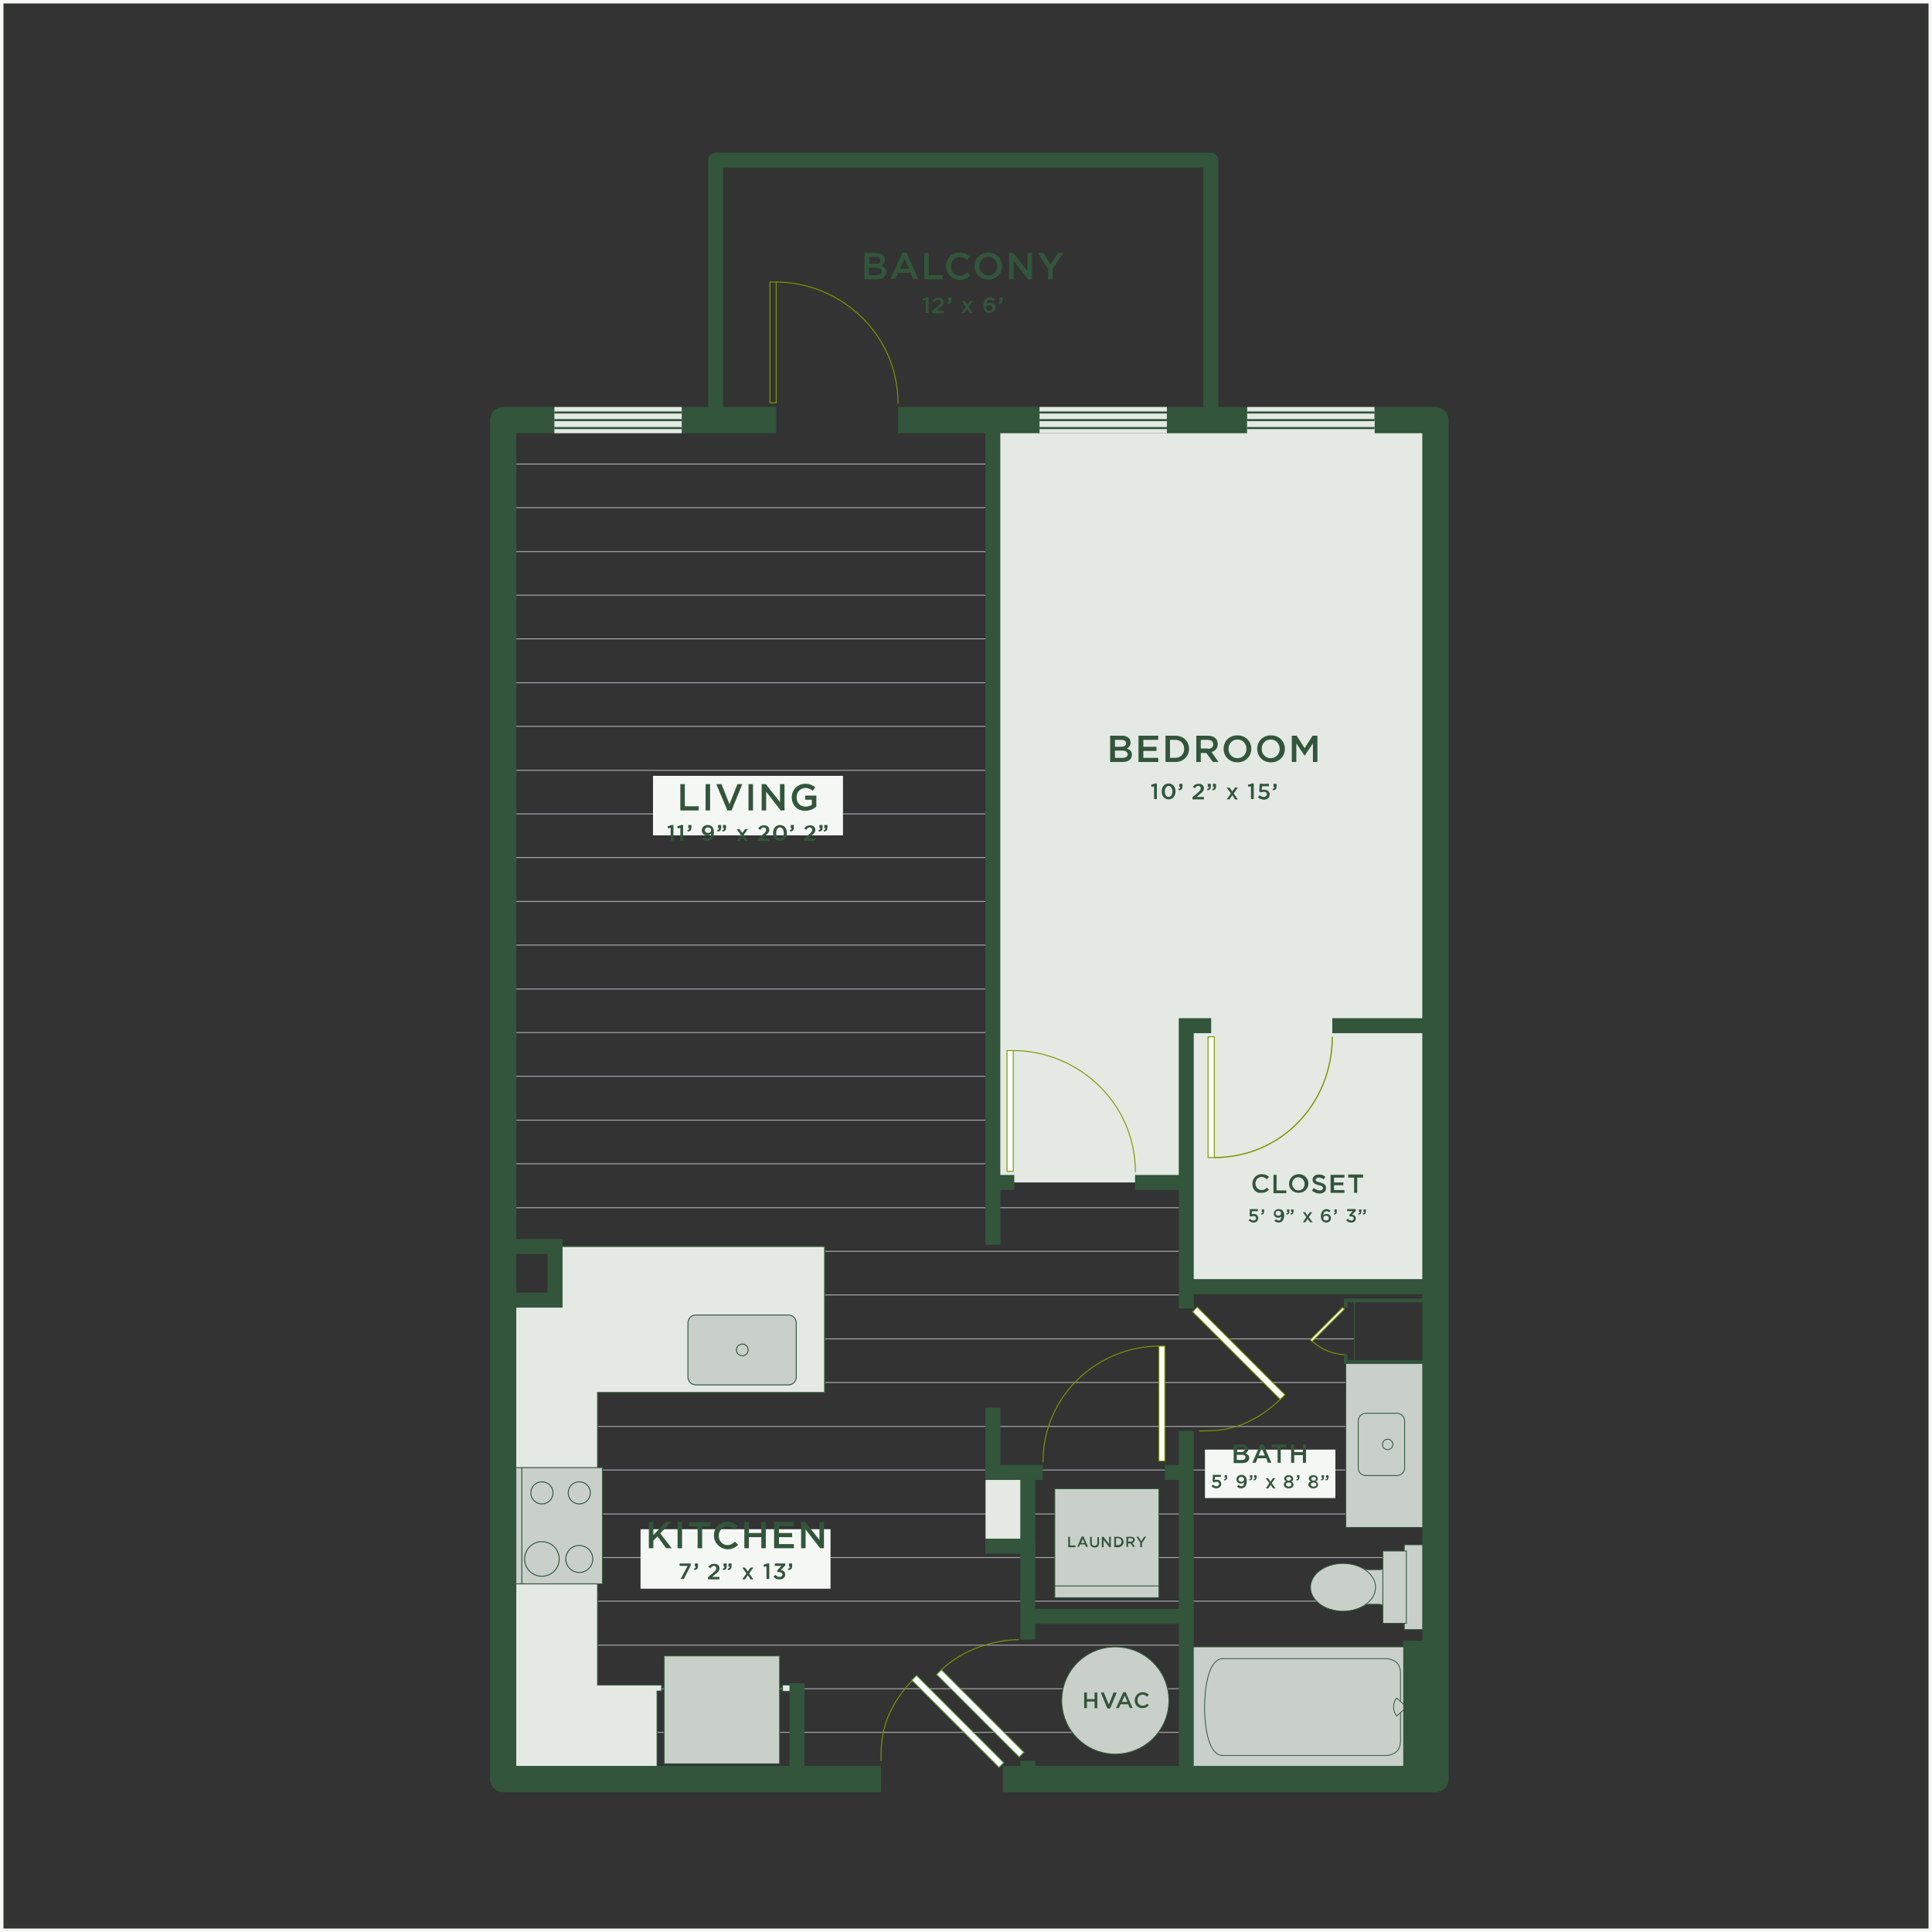 <?xml version="1.0" encoding="utf-8"?>
<!-- Generator: Adobe Illustrator 21.1.0, SVG Export Plug-In . SVG Version: 6.00 Build 0)  -->
<svg version="1.1" id="Layer_1" xmlns="http://www.w3.org/2000/svg" xmlns:xlink="http://www.w3.org/1999/xlink" x="0px" y="0px"
	 viewBox="0 0 558.3 558.3" style="enable-background:new 0 0 558.3 558.3;" xml:space="preserve">
<rect x="0" y="0" width="558.3" height="558.3" fill="#333333" stroke="none"/>
<style type="text/css">
	.fp-eastatoe-st0{fill:none;stroke:#A6A8AB;stroke-width:0.27;stroke-miterlimit:10;}
	.fp-eastatoe-st1{fill:#E4E9E4;}
	.fp-eastatoe-st2{fill:#C8D0C9;stroke:#32553B;stroke-width:0.24;stroke-miterlimit:10;}
	.fp-eastatoe-st3{fill:#C8D0C9;stroke:#32553B;stroke-width:0.23;stroke-miterlimit:10;}
	.fp-eastatoe-st4{fill:none;stroke:#32553B;stroke-width:0.23;stroke-miterlimit:10;}
	.fp-eastatoe-st5{fill:#E4E9E4;stroke:#32553B;stroke-width:0.31;stroke-miterlimit:10;}
	.fp-eastatoe-st6{fill:none;stroke:#32553B;stroke-width:4.33;stroke-miterlimit:10;}
	.fp-eastatoe-st7{fill:none;stroke:#32553B;stroke-width:4.33;stroke-linecap:square;stroke-miterlimit:10;}
	.fp-eastatoe-st8{fill:#32553B;}
	.fp-eastatoe-st9{fill:#C8D0C9;stroke:#32553B;stroke-width:0.27;stroke-miterlimit:10;}
	.fp-eastatoe-st10{fill:none;stroke:#32553B;stroke-width:0.27;stroke-miterlimit:10;}
	.fp-eastatoe-st11{fill:none;stroke:#32553B;stroke-width:7.59;stroke-linejoin:round;}
	.fp-eastatoe-st12{fill:none;stroke:#E4E9E4;stroke-width:7.59;stroke-linejoin:round;}
	.fp-eastatoe-st13{fill:none;stroke:#32553B;stroke-width:4.33;stroke-linejoin:round;}
	.fp-eastatoe-st14{fill:#FFFFFF;stroke:#799900;stroke-width:0.25;stroke-miterlimit:10;}
	.fp-eastatoe-st15{fill:none;stroke:#799900;stroke-width:0.27;stroke-miterlimit:10;}
	.fp-eastatoe-st16{fill:#FFFFFF;stroke:#799900;stroke-width:0.27;stroke-miterlimit:10;}
	.fp-eastatoe-st17{fill:none;stroke:#799900;stroke-width:0.35;stroke-miterlimit:10;}
	.fp-eastatoe-st18{fill:#FFFFFF;stroke:#62A044;stroke-width:0.27;stroke-miterlimit:10;}
	.fp-eastatoe-st19{fill:none;stroke:#32553B;stroke-width:1.08;stroke-miterlimit:10;}
	.fp-eastatoe-st20{fill:#F5F7F5;}
	.fp-eastatoe-st21{fill:#C8D0C9;stroke:#32553B;stroke-width:0.25;stroke-miterlimit:10;}
	.fp-eastatoe-st22{fill:none;stroke:#32553B;stroke-width:0.25;stroke-miterlimit:10;}
	.fp-eastatoe-st23{enable-background:new    ;}
	.fp-eastatoe-st24{fill:none;stroke:#F5F7F5;stroke-miterlimit:10;}
</style>
<title>fp_eastatoe</title>
<g id="Layer_2">
	<g id="DESIGN">
		<line class="fp-eastatoe-st0" x1="145.4" y1="134.1" x2="286.9" y2="134.1"/>
		<line class="fp-eastatoe-st0" x1="145.4" y1="146.7" x2="286.9" y2="146.7"/>
		<line class="fp-eastatoe-st0" x1="145.4" y1="159.4" x2="286.9" y2="159.4"/>
		<line class="fp-eastatoe-st0" x1="145.4" y1="172" x2="286.9" y2="172"/>
		<line class="fp-eastatoe-st0" x1="145.4" y1="184.6" x2="286.9" y2="184.6"/>
		<line class="fp-eastatoe-st0" x1="145.4" y1="197.3" x2="286.9" y2="197.3"/>
		<line class="fp-eastatoe-st0" x1="145.4" y1="209.9" x2="286.9" y2="209.9"/>
		<line class="fp-eastatoe-st0" x1="145.4" y1="222.6" x2="286.9" y2="222.6"/>
		<line class="fp-eastatoe-st0" x1="145.4" y1="235.2" x2="286.9" y2="235.2"/>
		<line class="fp-eastatoe-st0" x1="145.4" y1="247.8" x2="286.9" y2="247.8"/>
		<line class="fp-eastatoe-st0" x1="145.4" y1="260.5" x2="286.9" y2="260.5"/>
		<line class="fp-eastatoe-st0" x1="145.4" y1="273.1" x2="286.9" y2="273.1"/>
		<line class="fp-eastatoe-st0" x1="145.4" y1="285.8" x2="286.9" y2="285.8"/>
		<line class="fp-eastatoe-st0" x1="145.4" y1="298.4" x2="286.9" y2="298.4"/>
		<line class="fp-eastatoe-st0" x1="145.4" y1="311" x2="286.9" y2="311"/>
		<line class="fp-eastatoe-st0" x1="145.4" y1="323.7" x2="286.9" y2="323.7"/>
		<line class="fp-eastatoe-st0" x1="145.4" y1="336.3" x2="286.9" y2="336.3"/>
		<line class="fp-eastatoe-st0" x1="145.4" y1="349" x2="342.8" y2="349"/>
		<line class="fp-eastatoe-st0" x1="238.2" y1="361.6" x2="342.8" y2="361.6"/>
		<line class="fp-eastatoe-st0" x1="238.2" y1="374.2" x2="342.8" y2="374.2"/>
		<line class="fp-eastatoe-st0" x1="238.2" y1="386.9" x2="391.4" y2="386.9"/>
		<line class="fp-eastatoe-st0" x1="238.2" y1="399.5" x2="388.9" y2="399.5"/>
		<line class="fp-eastatoe-st0" x1="145.4" y1="412.2" x2="388.9" y2="412.2"/>
		<line class="fp-eastatoe-st0" x1="145.4" y1="424.8" x2="388.9" y2="424.8"/>
		<line class="fp-eastatoe-st0" x1="145.4" y1="437.5" x2="388.9" y2="437.5"/>
		<line class="fp-eastatoe-st0" x1="145.4" y1="450.1" x2="399.6" y2="450.1"/>
		<line class="fp-eastatoe-st0" x1="145.4" y1="462.7" x2="385" y2="462.7"/>
		<line class="fp-eastatoe-st0" x1="145.4" y1="475.4" x2="342.8" y2="475.4"/>
		<line class="fp-eastatoe-st0" x1="145.4" y1="488" x2="342.8" y2="488"/>
		<line class="fp-eastatoe-st0" x1="145.4" y1="500.6" x2="342.8" y2="500.6"/>
		<polygon class="fp-eastatoe-st1" points="286.9,121.4 286.9,341.7 342.8,341.7 342.8,371.8 414.8,371.8 414.8,341.7 414.8,327.7 414.8,121.4 
					"/>
		<rect x="284.8" y="425.5" class="fp-eastatoe-st1" width="12.1" height="21.3"/>
		<rect x="388.9" y="393.6" class="fp-eastatoe-st2" width="23" height="47.8"/>
		<path class="fp-eastatoe-st2" d="M392.5,424.2v-13.6c0-1.2,1-2.2,2.2-2.2h9c1.2,0,2.2,1,2.2,2.2v13.6c0,1.2-1,2.2-2.2,2.2h-9
			C393.4,426.4,392.5,425.4,392.5,424.2z"/>
		<circle class="fp-eastatoe-st2" cx="401" cy="417.4" r="1.5"/>
		<rect x="343.7" y="475.9" class="fp-eastatoe-st3" width="63.6" height="35.8"/>
		<path class="fp-eastatoe-st4" d="M348.1,493.4c0,0-0.2,13.9,5.3,13.9h46.9c0,0,4.4,0.2,4.4-4.1v-9.9l0,0v-9.9c0-4.3-4.4-4.1-4.4-4.1h-46.9
			C347.9,479.4,348.1,493.4,348.1,493.4L348.1,493.4z"/>
		<path class="fp-eastatoe-st3" d="M402.7,493.3c0-0.9,0.3-1.9,0.9-2.6l2.8,2.5v0.2l-2.8,2.5C403,495.1,402.7,494.2,402.7,493.3"/>
		<rect x="226.1" y="486.9" class="fp-eastatoe-st5" width="3.6" height="1.9"/>
		<polygon class="fp-eastatoe-st5" points="238.3,402.4 238.3,360.2 160.4,360.2 160.4,375.7 145.4,375.7 145.4,514.1 165.9,514.1 165.9,514.1 
			189.9,514.1 189.9,488.7 191.2,488.7 191.2,486.9 189.9,486.9 187.7,486.9 172.7,486.9 172.7,402.4 		"/>
		<line class="fp-eastatoe-st6" x1="286.9" y1="121.4" x2="286.9" y2="359.7"/>
		<line class="fp-eastatoe-st6" x1="415.4" y1="296.4" x2="385" y2="296.4"/>
		<polyline class="fp-eastatoe-st6" points="350,296.4 342.8,296.4 342.8,378.1 		"/>
		<line class="fp-eastatoe-st6" x1="342.8" y1="371.8" x2="414.8" y2="371.8"/>
		<line class="fp-eastatoe-st6" x1="293.1" y1="341.7" x2="286.9" y2="341.7"/>
		<line class="fp-eastatoe-st6" x1="342.8" y1="425.5" x2="336.6" y2="425.5"/>
		<line class="fp-eastatoe-st6" x1="328" y1="341.7" x2="342.8" y2="341.7"/>
		<line class="fp-eastatoe-st6" x1="342.8" y1="413.5" x2="342.8" y2="514.1"/>
		<polyline class="fp-eastatoe-st6" points="301.3,425.5 286.9,425.5 286.9,406.8 		"/>
		<line class="fp-eastatoe-st6" x1="297" y1="425.5" x2="297" y2="473.8"/>
		<line class="fp-eastatoe-st6" x1="297" y1="467.1" x2="342.8" y2="467.1"/>
		<line class="fp-eastatoe-st7" x1="297" y1="446.8" x2="286.9" y2="446.8"/>
		<line class="fp-eastatoe-st6" x1="297" y1="508.8" x2="297" y2="514.1"/>
		<line class="fp-eastatoe-st6" x1="230.3" y1="514.1" x2="230.3" y2="486.4"/>
		<polyline class="fp-eastatoe-st6" points="145.4,360.2 160.4,360.2 160.4,375.7 145.4,375.7 		"/>
		<rect x="405.5" y="474.1" class="fp-eastatoe-st8" width="9.3" height="40.1"/>
		<rect x="191.9" y="478.5" class="fp-eastatoe-st9" width="33.4" height="31.2"/>
		<polygon class="fp-eastatoe-st9" points="173,424.1 174.1,424.1 174.1,457.7 144.4,457.7 144.4,424.1 		"/>
		<circle class="fp-eastatoe-st9" cx="156.6" cy="450.5" r="5"/>
		<circle class="fp-eastatoe-st9" cx="167.4" cy="450.5" r="3.9"/>
		<circle class="fp-eastatoe-st9" cx="167.4" cy="431.4" r="3.2"/>
		<circle class="fp-eastatoe-st9" cx="156.6" cy="431.4" r="3.2"/>
		<line class="fp-eastatoe-st10" x1="150.8" y1="457.7" x2="150.8" y2="424.1"/>
		<line class="fp-eastatoe-st11" x1="197" y1="121.4" x2="224.3" y2="121.4"/>
		<polyline class="fp-eastatoe-st11" points="254.6,514.1 145.4,514.1 145.4,514.1 145.4,121.4 160.2,121.4 		"/>
		<polyline class="fp-eastatoe-st11" points="397.2,121.4 414.8,121.4 414.8,514.1 289.8,514.1 		"/>
		<line class="fp-eastatoe-st11" x1="259.5" y1="121.4" x2="360.4" y2="121.4"/>
		<path class="fp-eastatoe-st9" d="M230.1,382.3v15.6c0,1.3-1,2.3-2.3,2.3h-26.7c-1.3,0-2.3-1-2.3-2.3v-15.6c0-1.3,1-2.3,2.3-2.3h26.7
			C229.1,380,230.1,381,230.1,382.3z"/>
		<circle class="fp-eastatoe-st9" cx="214.5" cy="390.1" r="1.7"/>
		<polyline class="fp-eastatoe-st2" points="411,470.9 405.8,470.9 405.8,446.4 411,446.4 		"/>
		<path class="fp-eastatoe-st2" d="M394,464c0.5-0.2,1-0.4,1.6-0.4h3.1c0.5,0,1,0.3,1,0.8c0,0.1,0,0.1,0,0.2v-12c0,0.5-0.3,1-0.8,1
			c-0.1,0-0.1,0-0.2,0h-3.1c-0.5,0-1.1-0.1-1.6-0.4"/>
		<ellipse class="fp-eastatoe-st2" cx="388.1" cy="458.7" rx="9.4" ry="6.9"/>
		<rect x="399.6" y="448.2" class="fp-eastatoe-st2" width="6.8" height="20.9"/>
		<line class="fp-eastatoe-st12" x1="197" y1="121.4" x2="160.2" y2="121.4"/>
		<rect x="160.2" y="118.9" class="fp-eastatoe-st8" width="36.8" height="0.6"/>
		<rect x="160.2" y="121.1" class="fp-eastatoe-st8" width="36.8" height="0.6"/>
		<rect x="160.2" y="123.4" class="fp-eastatoe-st8" width="36.8" height="0.6"/>
		<line class="fp-eastatoe-st12" x1="397.2" y1="121.4" x2="360.4" y2="121.4"/>
		<rect x="360.4" y="118.9" class="fp-eastatoe-st8" width="36.8" height="0.6"/>
		<rect x="360.4" y="121.1" class="fp-eastatoe-st8" width="36.8" height="0.6"/>
		<rect x="360.4" y="123.4" class="fp-eastatoe-st8" width="36.8" height="0.6"/>
		<line class="fp-eastatoe-st12" x1="337.2" y1="121.4" x2="300.4" y2="121.4"/>
		<rect x="300.4" y="118.9" class="fp-eastatoe-st8" width="36.8" height="0.6"/>
		<rect x="300.4" y="121.1" class="fp-eastatoe-st8" width="36.8" height="0.6"/>
		<rect x="300.4" y="123.4" class="fp-eastatoe-st8" width="36.8" height="0.6"/>
		<polyline class="fp-eastatoe-st13" points="206.8,121.4 206.8,46.3 349.9,46.3 349.9,121.4 		"/>
		
			<rect x="377" y="382.4" transform="matrix(0.707 -0.707 0.707 0.707 -158.239 383.34)" class="fp-eastatoe-st14" width="13.2" height="0.7"/>
		<path class="fp-eastatoe-st15" d="M379.2,387.6c2.7,2.4,6.1,3.8,9.7,3.9"/>
		<rect x="222.5" y="81.5" class="fp-eastatoe-st15" width="1.8" height="34.9"/>
		<path class="fp-eastatoe-st15" d="M224.3,81.5c18.2,0,35.2,14.7,35.2,35.1"/>
		<rect x="291" y="303.6" class="fp-eastatoe-st16" width="1.8" height="34.9"/>
		<rect x="349.1" y="299.6" class="fp-eastatoe-st16" width="1.8" height="34.9"/>
		<path class="fp-eastatoe-st15" d="M292.9,303.6c18.2,0,35.2,14.7,35.2,35.1"/>
		<rect x="334.9" y="389" class="fp-eastatoe-st16" width="1.7" height="33.2"/>
		<path class="fp-eastatoe-st15" d="M334.9,389c-17.3,0-33.5,14-33.5,33.5"/>
		<path class="fp-eastatoe-st17" d="M385,299.6c0,19.3-14.8,34.9-34.1,34.9"/>
		<path class="fp-eastatoe-st15" d="M254.6,508.9c0-5.6-0.2-14.2,10.3-24.6"/>
		
			<rect x="275.9" y="479.7" transform="matrix(0.707 -0.707 0.707 0.707 -270.692 341.458)" class="fp-eastatoe-st18" width="1.9" height="35.6"/>
		<path class="fp-eastatoe-st15" d="M294.4,473.8c0,0-12.9-0.2-22.3,8.7"/>
		
			<rect x="282.4" y="478.3" transform="matrix(0.707 -0.707 0.707 0.707 -267.118 345.389)" class="fp-eastatoe-st18" width="1.9" height="33.7"/>
		<polyline class="fp-eastatoe-st19" points="411.3,393.6 388.9,393.6 388.9,391.4 		"/>
		<polyline class="fp-eastatoe-st19" points="411.3,375.8 388.9,375.8 388.9,378 		"/>
		<line class="fp-eastatoe-st10" x1="391.4" y1="375.8" x2="391.4" y2="393.6"/>
		<path class="fp-eastatoe-st15" d="M346.5,413.5c5.6,0,14.3,0.2,24.8-10.4"/>
		
			<rect x="357.1" y="373.2" transform="matrix(0.707 -0.707 0.707 0.707 -171.688 367.684)" class="fp-eastatoe-st16" width="1.9" height="35.8"/>
		<rect x="188.7" y="224.2" class="fp-eastatoe-st20" width="54.9" height="17.2"/>
		<rect x="185.1" y="441.9" class="fp-eastatoe-st20" width="54.9" height="17.2"/>
		<rect x="348.2" y="418.9" class="fp-eastatoe-st20" width="37.7" height="14"/>
		<rect x="304.8" y="430.2" class="fp-eastatoe-st21" width="30.1" height="31.5"/>
		<line class="fp-eastatoe-st22" x1="334.9" y1="458.3" x2="304.8" y2="458.3"/>
		<g class="fp-eastatoe-st23">
			<path class="fp-eastatoe-st8" d="M196.6,226.6h1.3v6.4h4v1.2h-5.3V226.6z"/>
			<path class="fp-eastatoe-st8" d="M203.9,226.6h1.3v7.6h-1.3V226.6z"/>
			<path class="fp-eastatoe-st8" d="M207,226.6h1.5l2.3,5.8l2.3-5.8h1.4l-3.1,7.6h-1.2L207,226.6z"/>
			<path class="fp-eastatoe-st8" d="M216.3,226.6h1.3v7.6h-1.3V226.6z"/>
			<path class="fp-eastatoe-st8" d="M220.1,226.6h1.2l4.1,5.2v-5.2h1.3v7.6h-1.1l-4.2-5.4v5.4h-1.3V226.6z"/>
			<path class="fp-eastatoe-st8" d="M228.8,230.4L228.8,230.4c0-2.1,1.6-3.9,3.9-3.9c1.3,0,2.1,0.4,2.9,1l-0.8,1c-0.6-0.5-1.2-0.8-2.1-0.8
				c-1.4,0-2.5,1.2-2.5,2.7v0c0,1.6,1,2.7,2.6,2.7c0.7,0,1.4-0.2,1.8-0.6v-1.4h-1.9v-1.2h3.2v3.2c-0.7,0.6-1.8,1.2-3.2,1.2
				C230.3,234.3,228.8,232.6,228.8,230.4z"/>
		</g>
		<g class="fp-eastatoe-st23">
			<path class="fp-eastatoe-st8" d="M249.8,73.1h3.4c0.9,0,1.5,0.2,2,0.7c0.3,0.3,0.5,0.7,0.5,1.3v0c0,0.9-0.5,1.4-1.1,1.7
				c0.9,0.3,1.5,0.8,1.5,1.8v0c0,1.4-1.1,2.1-2.8,2.1h-3.5V73.1z M254.4,75.2c0-0.6-0.5-1-1.3-1h-1.9v2h1.8
				C253.8,76.3,254.4,76,254.4,75.2L254.4,75.2z M253.2,77.4h-2.1v2.1h2.2c0.9,0,1.5-0.4,1.5-1v0C254.8,77.8,254.3,77.4,253.2,77.4z
				"/>
			<path class="fp-eastatoe-st8" d="M260.8,73h1.2l3.3,7.6h-1.4l-0.8-1.8h-3.6l-0.8,1.8h-1.4L260.8,73z M262.7,77.7l-1.3-3l-1.3,3H262.7z"/>
		</g>
		<g class="fp-eastatoe-st23">
			<path class="fp-eastatoe-st8" d="M267.1,73.1h1.3v6.4h4v1.2h-5.3V73.1z"/>
		</g>
		<g class="fp-eastatoe-st23">
			<path class="fp-eastatoe-st8" d="M273.4,76.9L273.4,76.9c0-2.2,1.6-3.9,3.9-3.9c1.4,0,2.2,0.5,3,1.2l-0.9,1c-0.6-0.6-1.3-0.9-2.1-0.9
				c-1.4,0-2.5,1.2-2.5,2.7v0c0,1.5,1.1,2.7,2.5,2.7c0.9,0,1.5-0.4,2.2-1l0.9,0.9c-0.8,0.8-1.7,1.3-3.1,1.3
				C275.1,80.8,273.4,79.1,273.4,76.9z"/>
		</g>
		<g class="fp-eastatoe-st23">
			<path class="fp-eastatoe-st8" d="M281.6,76.9L281.6,76.9c0-2.2,1.6-3.9,4-3.9s4,1.8,4,3.9v0c0,2.1-1.6,3.9-4,3.9
				C283.3,80.8,281.6,79,281.6,76.9z M288.2,76.9L288.2,76.9c0-1.5-1.1-2.7-2.6-2.7s-2.6,1.2-2.6,2.7v0c0,1.5,1.1,2.7,2.6,2.7
				S288.2,78.4,288.2,76.9z"/>
			<path class="fp-eastatoe-st8" d="M291.6,73.1h1.2l4.1,5.2v-5.2h1.3v7.6h-1.1l-4.2-5.4v5.4h-1.3V73.1z"/>
			<path class="fp-eastatoe-st8" d="M302.9,77.7l-3-4.6h1.6l2.1,3.3l2.1-3.3h1.5l-3,4.6v3h-1.3V77.7z"/>
		</g>
		<g class="fp-eastatoe-st23">
			<path class="fp-eastatoe-st8" d="M267.6,86.7l-0.8,0.2l-0.2-0.6l1.2-0.4h0.5v4.5h-0.8V86.7z"/>
			<path class="fp-eastatoe-st8" d="M269.5,89.8l1.5-1.3c0.6-0.5,0.8-0.8,0.8-1.2c0-0.4-0.3-0.7-0.7-0.7s-0.7,0.2-1,0.7l-0.6-0.4
				c0.4-0.6,0.9-0.9,1.7-0.9c0.9,0,1.5,0.5,1.5,1.3v0c0,0.7-0.4,1.1-1.2,1.7l-0.9,0.8h2.1v0.7h-3.3V89.8z"/>
			<path class="fp-eastatoe-st8" d="M273.7,87.4c0.4-0.1,0.6-0.3,0.6-0.6h-0.3v-0.9h0.9v0.8c0,0.7-0.3,1-1,1.1L273.7,87.4z"/>
			<path class="fp-eastatoe-st8" d="M279.5,88.1l0.8-1.1h0.8l-1.2,1.7l1.2,1.7h-0.8l-0.8-1.2l-0.8,1.2h-0.8l1.2-1.7l-1.2-1.7h0.8L279.5,88.1z"/>
			<path class="fp-eastatoe-st8" d="M284.7,90c-0.3-0.3-0.5-0.8-0.5-1.7v0c0-1.4,0.7-2.4,1.9-2.4c0.6,0,1,0.2,1.4,0.5l-0.4,0.6
				c-0.3-0.2-0.6-0.4-1-0.4c-0.8,0-1.1,0.8-1.1,1.4c0.3-0.3,0.6-0.5,1.1-0.5c0.9,0,1.6,0.5,1.6,1.4v0c0,0.9-0.7,1.5-1.7,1.5
				C285.4,90.5,285,90.3,284.7,90z M286.8,89L286.8,89c0-0.5-0.4-0.8-0.9-0.8c-0.6,0-0.9,0.4-0.9,0.8v0c0,0.5,0.4,0.8,0.9,0.8
				C286.5,89.8,286.8,89.4,286.8,89z"/>
			<path class="fp-eastatoe-st8" d="M288.5,87.4c0.4-0.1,0.6-0.3,0.6-0.6h-0.3v-0.9h0.9v0.8c0,0.7-0.3,1-1,1.1L288.5,87.4z"/>
		</g>
		<g class="fp-eastatoe-st23">
			<path class="fp-eastatoe-st8" d="M320.8,212.6h3.4c0.9,0,1.5,0.2,2,0.7c0.3,0.3,0.5,0.7,0.5,1.3v0c0,0.9-0.5,1.4-1.1,1.7
				c0.9,0.3,1.5,0.8,1.5,1.8v0c0,1.4-1.1,2.1-2.8,2.1h-3.5V212.6z M325.4,214.8c0-0.6-0.5-1-1.3-1h-1.9v2h1.8
				C324.8,215.8,325.4,215.5,325.4,214.8L325.4,214.8z M324.3,216.9h-2.1v2.1h2.2c0.9,0,1.5-0.4,1.5-1v0
				C325.8,217.3,325.3,216.9,324.3,216.9z"/>
			<path class="fp-eastatoe-st8" d="M329.1,212.6h5.6v1.2h-4.3v2h3.8v1.2h-3.8v2h4.3v1.2h-5.7V212.6z"/>
			<path class="fp-eastatoe-st8" d="M336.8,212.6h2.8c2.4,0,4,1.6,4,3.8v0c0,2.1-1.6,3.8-4,3.8h-2.8V212.6z M338.1,213.8v5.2h1.5
				c1.6,0,2.6-1.1,2.6-2.6v0c0-1.5-1-2.6-2.6-2.6H338.1z"/>
			<path class="fp-eastatoe-st8" d="M345.7,212.6h3.4c1,0,1.7,0.3,2.2,0.8c0.4,0.4,0.6,1,0.6,1.6v0c0,1.2-0.7,2-1.8,2.3l2,2.9h-1.6l-1.9-2.6H347
				v2.6h-1.3V212.6z M349,216.4c1,0,1.6-0.5,1.6-1.3v0c0-0.8-0.6-1.3-1.6-1.3H347v2.5H349z"/>
			<path class="fp-eastatoe-st8" d="M353.6,216.4L353.6,216.4c0-2.2,1.6-3.9,4-3.9s4,1.8,4,3.9v0c0,2.1-1.6,3.9-4,3.9
				C355.3,220.3,353.6,218.6,353.6,216.4z M360.2,216.4L360.2,216.4c0-1.5-1.1-2.7-2.6-2.7c-1.5,0-2.6,1.2-2.6,2.7v0
				c0,1.5,1.1,2.7,2.6,2.7S360.2,217.9,360.2,216.4z"/>
			<path class="fp-eastatoe-st8" d="M363.3,216.4L363.3,216.4c0-2.2,1.6-3.9,4-3.9s4,1.8,4,3.9v0c0,2.1-1.6,3.9-4,3.9
				C364.9,220.3,363.3,218.6,363.3,216.4z M369.8,216.4L369.8,216.4c0-1.5-1.1-2.7-2.6-2.7c-1.5,0-2.6,1.2-2.6,2.7v0
				c0,1.5,1.1,2.7,2.6,2.7S369.8,217.9,369.8,216.4z"/>
			<path class="fp-eastatoe-st8" d="M373.3,212.6h1.4l2.3,3.6l2.3-3.6h1.4v7.6h-1.3v-5.4l-2.4,3.6h0l-2.4-3.6v5.4h-1.3V212.6z"/>
		</g>
		<g class="fp-eastatoe-st23">
			<path class="fp-eastatoe-st8" d="M333.6,227.2l-0.8,0.2l-0.2-0.6l1.2-0.4h0.5v4.5h-0.8V227.2z"/>
			<path class="fp-eastatoe-st8" d="M335.7,228.7L335.7,228.7c0-1.3,0.8-2.3,2-2.3c1.2,0,2,1,2,2.3v0c0,1.3-0.8,2.3-2,2.3S335.7,230,335.7,228.7
				z M338.8,228.7L338.8,228.7c0-0.9-0.5-1.6-1.1-1.6s-1.1,0.7-1.1,1.6v0c0,0.9,0.4,1.6,1.1,1.6S338.8,229.6,338.8,228.7z"/>
			<path class="fp-eastatoe-st8" d="M340.5,228c0.4-0.1,0.6-0.3,0.6-0.6h-0.3v-0.9h0.9v0.8c0,0.7-0.3,1-1,1.1L340.5,228z"/>
			<path class="fp-eastatoe-st8" d="M344.7,230.3l1.5-1.3c0.6-0.5,0.8-0.8,0.8-1.2c0-0.4-0.3-0.7-0.7-0.7s-0.7,0.2-1,0.7l-0.6-0.4
				c0.4-0.6,0.9-0.9,1.7-0.9c0.9,0,1.5,0.5,1.5,1.3v0c0,0.7-0.4,1.1-1.2,1.7l-0.9,0.8h2.1v0.7h-3.3V230.3z"/>
			<path class="fp-eastatoe-st8" d="M348.8,228c0.4-0.1,0.6-0.3,0.6-0.6H349v-0.9h0.9v0.8c0,0.7-0.3,1-1,1.1L348.8,228z M350.3,228
				c0.4-0.1,0.6-0.3,0.5-0.6h-0.3v-0.9h0.9v0.8c0,0.7-0.3,1-1,1.1L350.3,228z"/>
			<path class="fp-eastatoe-st8" d="M356.1,228.7l0.8-1.1h0.8l-1.2,1.7l1.2,1.7h-0.8l-0.8-1.2l-0.8,1.2h-0.8l1.2-1.7l-1.2-1.7h0.8L356.1,228.7z"
				/>
			<path class="fp-eastatoe-st8" d="M361.6,227.2l-0.8,0.2l-0.2-0.6l1.2-0.4h0.5v4.5h-0.8V227.2z"/>
			<path class="fp-eastatoe-st8" d="M363.5,230.4l0.5-0.6c0.4,0.3,0.7,0.5,1.2,0.5c0.5,0,0.9-0.3,0.9-0.8v0c0-0.5-0.4-0.7-0.9-0.7
				c-0.3,0-0.6,0.1-0.8,0.2l-0.5-0.3l0.1-2.2h2.7v0.7h-2l-0.1,1.1c0.2-0.1,0.4-0.1,0.7-0.1c0.9,0,1.6,0.5,1.6,1.4v0
				c0,0.9-0.7,1.5-1.7,1.5C364.5,231,363.9,230.8,363.5,230.4z"/>
			<path class="fp-eastatoe-st8" d="M367.7,228c0.4-0.1,0.6-0.3,0.6-0.6H368v-0.9h0.9v0.8c0,0.7-0.3,1-1,1.1L367.7,228z"/>
		</g>
		<g class="fp-eastatoe-st23">
			<path class="fp-eastatoe-st8" d="M193.9,239.2l-0.8,0.2l-0.2-0.6l1.2-0.4h0.5v4.5h-0.8V239.2z"/>
			<path class="fp-eastatoe-st8" d="M196.7,239.2l-0.8,0.2l-0.2-0.6l1.2-0.4h0.5v4.5h-0.8V239.2z"/>
			<path class="fp-eastatoe-st8" d="M198.6,239.9c0.4-0.1,0.6-0.3,0.6-0.6h-0.3v-0.9h0.9v0.8c0,0.7-0.3,1-1,1.1L198.6,239.9z"/>
			<path class="fp-eastatoe-st8" d="M205.5,240.9c-0.3,0.3-0.6,0.5-1.1,0.5c-1,0-1.6-0.6-1.6-1.4v0c0-0.9,0.7-1.6,1.7-1.6c0.6,0,0.9,0.2,1.3,0.5
				c0.3,0.3,0.5,0.8,0.5,1.7v0c0,1.4-0.7,2.4-1.9,2.4c-0.6,0-1.1-0.2-1.4-0.5l0.4-0.6c0.3,0.3,0.6,0.4,1,0.4
				C205.2,242.3,205.5,241.5,205.5,240.9z M205.5,239.9L205.5,239.9c0-0.5-0.4-0.8-0.9-0.8c-0.6,0-0.9,0.4-0.9,0.8v0
				c0,0.5,0.4,0.8,0.9,0.8C205.2,240.7,205.5,240.3,205.5,239.9z"/>
			<path class="fp-eastatoe-st8" d="M207.2,239.9c0.4-0.1,0.6-0.3,0.6-0.6h-0.3v-0.9h0.9v0.8c0,0.7-0.3,1-1,1.1L207.2,239.9z M208.7,239.9
				c0.4-0.1,0.6-0.3,0.5-0.6h-0.3v-0.9h0.9v0.8c0,0.7-0.3,1-1,1.1L208.7,239.9z"/>
			<path class="fp-eastatoe-st8" d="M214.5,240.7l0.8-1.1h0.8l-1.2,1.7l1.2,1.7h-0.8l-0.8-1.2l-0.8,1.2h-0.8l1.2-1.7l-1.2-1.7h0.8L214.5,240.7z"
				/>
			<path class="fp-eastatoe-st8" d="M219.1,242.3l1.5-1.3c0.6-0.5,0.8-0.8,0.8-1.2c0-0.4-0.3-0.7-0.7-0.7s-0.7,0.2-1,0.7l-0.6-0.4
				c0.4-0.6,0.9-0.9,1.7-0.9c0.9,0,1.5,0.5,1.5,1.3v0c0,0.7-0.4,1.1-1.2,1.7l-0.9,0.8h2.1v0.7h-3.3V242.3z"/>
			<path class="fp-eastatoe-st8" d="M223.4,240.7L223.4,240.7c0-1.3,0.8-2.3,2-2.3c1.2,0,2,1,2,2.3v0c0,1.3-0.8,2.3-2,2.3
				C224.1,243,223.4,242,223.4,240.7z M226.5,240.7L226.5,240.7c0-0.9-0.5-1.6-1.1-1.6c-0.7,0-1.1,0.7-1.1,1.6v0
				c0,0.9,0.4,1.6,1.1,1.6S226.5,241.6,226.5,240.7z"/>
			<path class="fp-eastatoe-st8" d="M228.2,239.9c0.4-0.1,0.6-0.3,0.6-0.6h-0.3v-0.9h0.9v0.8c0,0.7-0.3,1-1,1.1L228.2,239.9z"/>
			<path class="fp-eastatoe-st8" d="M232.4,242.3l1.5-1.3c0.6-0.5,0.8-0.8,0.8-1.2c0-0.4-0.3-0.7-0.7-0.7s-0.7,0.2-1,0.7l-0.6-0.4
				c0.4-0.6,0.9-0.9,1.7-0.9c0.9,0,1.5,0.5,1.5,1.3v0c0,0.7-0.4,1.1-1.2,1.7l-0.9,0.8h2.1v0.7h-3.3V242.3z"/>
			<path class="fp-eastatoe-st8" d="M236.5,239.9c0.4-0.1,0.6-0.3,0.6-0.6h-0.3v-0.9h0.9v0.8c0,0.7-0.3,1-1,1.1L236.5,239.9z M238,239.9
				c0.4-0.1,0.6-0.3,0.5-0.6h-0.3v-0.9h0.9v0.8c0,0.7-0.3,1-1,1.1L238,239.9z"/>
		</g>
		<g class="fp-eastatoe-st23">
			<path class="fp-eastatoe-st8" d="M198.7,452.5h-2.3v-0.7h3.2v0.6l-2,3.9h-0.9L198.7,452.5z"/>
			<path class="fp-eastatoe-st8" d="M200.5,453.3c0.4-0.1,0.6-0.3,0.6-0.6h-0.3v-0.9h0.9v0.8c0,0.7-0.3,1-1,1.1L200.5,453.3z"/>
			<path class="fp-eastatoe-st8" d="M204.7,455.7l1.5-1.3c0.6-0.5,0.8-0.8,0.8-1.2c0-0.4-0.3-0.7-0.7-0.7s-0.7,0.2-1,0.7l-0.6-0.4
				c0.4-0.6,0.9-0.9,1.7-0.9c0.9,0,1.5,0.5,1.5,1.3v0c0,0.7-0.4,1.1-1.2,1.7l-0.9,0.8h2.1v0.7h-3.3V455.7z"/>
			<path class="fp-eastatoe-st8" d="M208.8,453.3c0.4-0.1,0.6-0.3,0.6-0.6h-0.3v-0.9h0.9v0.8c0,0.7-0.3,1-1,1.1L208.8,453.3z M210.3,453.3
				c0.4-0.1,0.6-0.3,0.5-0.6h-0.3v-0.9h0.9v0.8c0,0.7-0.3,1-1,1.1L210.3,453.3z"/>
			<path class="fp-eastatoe-st8" d="M216.1,454.1l0.8-1.1h0.8l-1.2,1.7l1.2,1.7h-0.8l-0.8-1.2l-0.8,1.2h-0.8l1.2-1.7l-1.2-1.7h0.8L216.1,454.1z"
				/>
			<path class="fp-eastatoe-st8" d="M221.6,452.6l-0.8,0.2l-0.2-0.6l1.2-0.4h0.5v4.5h-0.8V452.6z"/>
			<path class="fp-eastatoe-st8" d="M223.5,455.6l0.6-0.5c0.3,0.4,0.7,0.6,1.2,0.6c0.4,0,0.8-0.3,0.8-0.7v0c0-0.4-0.4-0.7-1-0.7h-0.4l-0.1-0.5
				l1.2-1.3h-1.9v-0.7h3v0.6l-1.3,1.3c0.7,0.1,1.3,0.4,1.3,1.3v0c0,0.8-0.6,1.4-1.6,1.4C224.4,456.4,223.9,456.1,223.5,455.6z"/>
			<path class="fp-eastatoe-st8" d="M227.7,453.3c0.4-0.1,0.6-0.3,0.6-0.6h-0.3v-0.9h0.9v0.8c0,0.7-0.3,1-1,1.1L227.7,453.3z"/>
		</g>
		<g class="fp-eastatoe-st23">
			<path class="fp-eastatoe-st8" d="M361.9,342.1L361.9,342.1c0-1.5,1.1-2.8,2.7-2.8c1,0,1.6,0.3,2.1,0.8l-0.6,0.7c-0.4-0.4-0.9-0.7-1.5-0.7
				c-1,0-1.8,0.8-1.8,1.9v0c0,1,0.7,1.9,1.8,1.9c0.7,0,1.1-0.3,1.5-0.7l0.6,0.6c-0.6,0.6-1.2,0.9-2.2,0.9
				C363,344.9,361.9,343.7,361.9,342.1z"/>
		</g>
		<g class="fp-eastatoe-st23">
			<path class="fp-eastatoe-st8" d="M368,339.5h0.9v4.5h2.8v0.8H368V339.5z"/>
		</g>
		<g class="fp-eastatoe-st23">
			<path class="fp-eastatoe-st8" d="M372.5,342.1L372.5,342.1c0-1.5,1.2-2.8,2.8-2.8c1.6,0,2.8,1.2,2.8,2.7v0c0,1.5-1.2,2.7-2.8,2.7
				S372.5,343.6,372.5,342.1z M377,342.1L377,342.1c0-1-0.8-1.9-1.8-1.9s-1.8,0.8-1.8,1.9v0c0,1,0.8,1.9,1.8,1.9
				C376.3,344,377,343.2,377,342.1z"/>
		</g>
		<g class="fp-eastatoe-st23">
			<path class="fp-eastatoe-st8" d="M379.1,344l0.6-0.7c0.5,0.4,1,0.7,1.7,0.7c0.6,0,0.9-0.3,0.9-0.7v0c0-0.4-0.2-0.6-1.2-0.8
				c-1.1-0.3-1.8-0.6-1.8-1.6v0c0-0.9,0.8-1.5,1.8-1.5c0.8,0,1.4,0.2,1.9,0.7l-0.5,0.7c-0.5-0.4-1-0.5-1.4-0.5
				c-0.5,0-0.9,0.3-0.9,0.6v0c0,0.4,0.2,0.6,1.3,0.8c1.1,0.3,1.7,0.7,1.7,1.6v0c0,1-0.8,1.6-1.9,1.6
				C380.5,344.9,379.7,344.6,379.1,344z"/>
			<path class="fp-eastatoe-st8" d="M384.6,339.5h3.9v0.8h-3v1.4h2.7v0.8h-2.7v1.4h3v0.8h-4V339.5z"/>
			<path class="fp-eastatoe-st8" d="M391.3,340.3h-1.7v-0.9h4.3v0.9h-1.7v4.4h-0.9V340.3z"/>
		</g>
		<g class="fp-eastatoe-st23">
			<path class="fp-eastatoe-st8" d="M360.8,352.7l0.4-0.5c0.3,0.3,0.6,0.5,1,0.5c0.5,0,0.8-0.3,0.8-0.7v0c0-0.4-0.3-0.6-0.8-0.6
				c-0.3,0-0.5,0.1-0.7,0.2l-0.4-0.3l0.1-1.9h2.3v0.6h-1.7l-0.1,0.9c0.2-0.1,0.3-0.1,0.6-0.1c0.7,0,1.3,0.4,1.3,1.2v0
				c0,0.8-0.6,1.3-1.4,1.3C361.7,353.3,361.2,353,360.8,352.7z"/>
			<path class="fp-eastatoe-st8" d="M364.4,350.7c0.3-0.1,0.5-0.2,0.5-0.5h-0.3v-0.7h0.7v0.6c0,0.6-0.3,0.9-0.8,0.9L364.4,350.7z"/>
			<path class="fp-eastatoe-st8" d="M370.3,351.5c-0.2,0.3-0.5,0.4-0.9,0.4c-0.8,0-1.3-0.5-1.3-1.2v0c0-0.7,0.6-1.3,1.4-1.3
				c0.5,0,0.8,0.1,1.1,0.4c0.3,0.3,0.5,0.7,0.5,1.4v0c0,1.2-0.6,2.1-1.6,2.1c-0.5,0-0.9-0.2-1.2-0.5l0.4-0.5
				c0.3,0.2,0.5,0.4,0.9,0.4C370,352.7,370.3,352,370.3,351.5z M370.2,350.6L370.2,350.6c0-0.4-0.3-0.7-0.8-0.7
				c-0.5,0-0.8,0.3-0.8,0.7v0c0,0.4,0.3,0.7,0.8,0.7C369.9,351.3,370.2,351,370.2,350.6z"/>
			<path class="fp-eastatoe-st8" d="M371.7,350.7c0.3-0.1,0.5-0.2,0.5-0.5h-0.3v-0.7h0.7v0.6c0,0.6-0.3,0.9-0.8,0.9L371.7,350.7z M372.9,350.7
				c0.3-0.1,0.5-0.2,0.5-0.5h-0.3v-0.7h0.7v0.6c0,0.6-0.3,0.9-0.8,0.9L372.9,350.7z"/>
			<path class="fp-eastatoe-st8" d="M377.8,351.3l0.7-1h0.7l-1,1.4l1.1,1.5h-0.7l-0.7-1l-0.7,1h-0.7l1-1.5l-1-1.4h0.7L377.8,351.3z"/>
			<path class="fp-eastatoe-st8" d="M382.2,352.9c-0.3-0.3-0.5-0.7-0.5-1.4v0c0-1.2,0.6-2.1,1.6-2.1c0.5,0,0.8,0.2,1.2,0.4l-0.4,0.5
				c-0.3-0.2-0.5-0.3-0.8-0.3c-0.7,0-0.9,0.7-0.9,1.2c0.2-0.2,0.5-0.4,0.9-0.4c0.7,0,1.3,0.4,1.3,1.2v0c0,0.8-0.6,1.3-1.4,1.3
				C382.8,353.3,382.5,353.1,382.2,352.9z M384,352L384,352c0-0.4-0.3-0.7-0.8-0.7c-0.5,0-0.8,0.3-0.8,0.7v0c0,0.4,0.3,0.7,0.8,0.7
				C383.7,352.7,384,352.4,384,352z"/>
			<path class="fp-eastatoe-st8" d="M385.4,350.7c0.3-0.1,0.5-0.2,0.5-0.5h-0.3v-0.7h0.7v0.6c0,0.6-0.3,0.9-0.8,0.9L385.4,350.7z"/>
			<path class="fp-eastatoe-st8" d="M389,352.6l0.5-0.4c0.3,0.3,0.6,0.5,1,0.5c0.4,0,0.7-0.2,0.7-0.6v0c0-0.4-0.3-0.6-0.9-0.6h-0.3l-0.1-0.4
				l1-1.1h-1.6v-0.6h2.5v0.5l-1.1,1.1c0.6,0.1,1.1,0.4,1.1,1.1v0c0,0.7-0.5,1.2-1.3,1.2C389.8,353.3,389.3,353,389,352.6z"/>
			<path class="fp-eastatoe-st8" d="M392.5,350.7c0.3-0.1,0.5-0.2,0.5-0.5h-0.3v-0.7h0.7v0.6c0,0.6-0.3,0.9-0.8,0.9L392.5,350.7z M393.8,350.7
				c0.3-0.1,0.5-0.2,0.5-0.5H394v-0.7h0.7v0.6c0,0.6-0.3,0.9-0.8,0.9L393.8,350.7z"/>
		</g>
		<g class="fp-eastatoe-st23">
			<path class="fp-eastatoe-st8" d="M350.1,429.5l0.4-0.5c0.3,0.3,0.6,0.5,1,0.5c0.5,0,0.8-0.3,0.8-0.7v0c0-0.4-0.3-0.6-0.8-0.6
				c-0.3,0-0.5,0.1-0.7,0.2l-0.4-0.3l0.1-1.9h2.3v0.6h-1.7l-0.1,0.9c0.2-0.1,0.3-0.1,0.6-0.1c0.7,0,1.3,0.4,1.3,1.2v0
				c0,0.8-0.6,1.3-1.4,1.3C350.9,430.1,350.5,429.9,350.1,429.5z"/>
			<path class="fp-eastatoe-st8" d="M353.7,427.5c0.3-0.1,0.5-0.2,0.5-0.5h-0.3v-0.7h0.7v0.6c0,0.6-0.3,0.9-0.8,0.9L353.7,427.5z"/>
			<path class="fp-eastatoe-st8" d="M359.5,428.3c-0.2,0.3-0.5,0.4-0.9,0.4c-0.8,0-1.3-0.5-1.3-1.2v0c0-0.7,0.6-1.3,1.4-1.3
				c0.5,0,0.8,0.1,1.1,0.4c0.3,0.3,0.5,0.7,0.5,1.4v0c0,1.2-0.6,2.1-1.6,2.1c-0.5,0-0.9-0.2-1.2-0.5l0.4-0.5
				c0.3,0.2,0.5,0.4,0.9,0.4C359.3,429.5,359.5,428.8,359.5,428.3z M359.5,427.5L359.5,427.5c0-0.4-0.3-0.7-0.8-0.7
				c-0.5,0-0.8,0.3-0.8,0.7v0c0,0.4,0.3,0.7,0.8,0.7C359.2,428.2,359.5,427.9,359.5,427.5z"/>
			<path class="fp-eastatoe-st8" d="M361,427.5c0.3-0.1,0.5-0.2,0.5-0.5h-0.3v-0.7h0.7v0.6c0,0.6-0.3,0.9-0.8,0.9L361,427.5z M362.2,427.5
				c0.3-0.1,0.5-0.2,0.5-0.5h-0.3v-0.7h0.7v0.6c0,0.6-0.3,0.9-0.8,0.9L362.2,427.5z"/>
			<path class="fp-eastatoe-st8" d="M367.1,428.2l0.7-1h0.7l-1,1.4l1.1,1.5h-0.7l-0.7-1l-0.7,1h-0.7l1-1.5l-1-1.4h0.7L367.1,428.2z"/>
			<path class="fp-eastatoe-st8" d="M371,429L371,429c0-0.5,0.3-0.8,0.7-0.9c-0.3-0.2-0.6-0.4-0.6-0.8v0c0-0.6,0.6-1,1.3-1s1.3,0.4,1.3,1v0
				c0,0.4-0.2,0.7-0.6,0.8c0.4,0.2,0.7,0.5,0.7,0.9v0c0,0.7-0.6,1.1-1.4,1.1S371,429.7,371,429z M373.2,429L373.2,429
				c0-0.4-0.3-0.6-0.8-0.6s-0.8,0.2-0.8,0.6v0c0,0.3,0.3,0.6,0.8,0.6S373.2,429.3,373.2,429z M373.1,427.3L373.1,427.3
				c0-0.3-0.3-0.5-0.7-0.5s-0.7,0.2-0.7,0.5v0c0,0.3,0.3,0.6,0.7,0.6S373.1,427.6,373.1,427.3z"/>
			<path class="fp-eastatoe-st8" d="M374.6,427.5c0.3-0.1,0.5-0.2,0.5-0.5h-0.3v-0.7h0.7v0.6c0,0.6-0.3,0.9-0.8,0.9L374.6,427.5z"/>
			<path class="fp-eastatoe-st8" d="M378.1,429L378.1,429c0-0.5,0.3-0.8,0.7-0.9c-0.3-0.2-0.6-0.4-0.6-0.8v0c0-0.6,0.6-1,1.3-1
				c0.8,0,1.3,0.4,1.3,1v0c0,0.4-0.2,0.7-0.6,0.8c0.4,0.2,0.7,0.5,0.7,0.9v0c0,0.7-0.6,1.1-1.4,1.1
				C378.8,430.1,378.1,429.7,378.1,429z M380.4,429L380.4,429c0-0.4-0.3-0.6-0.8-0.6c-0.5,0-0.8,0.2-0.8,0.6v0
				c0,0.3,0.3,0.6,0.8,0.6C380.1,429.6,380.4,429.3,380.4,429z M380.3,427.3L380.3,427.3c0-0.3-0.3-0.5-0.7-0.5
				c-0.4,0-0.7,0.2-0.7,0.5v0c0,0.3,0.3,0.6,0.7,0.6C380,427.9,380.3,427.6,380.3,427.3z"/>
			<path class="fp-eastatoe-st8" d="M381.7,427.5c0.3-0.1,0.5-0.2,0.5-0.5h-0.3v-0.7h0.7v0.6c0,0.6-0.3,0.9-0.8,0.9L381.7,427.5z M383,427.5
				c0.3-0.1,0.5-0.2,0.5-0.5h-0.3v-0.7h0.7v0.6c0,0.6-0.3,0.9-0.8,0.9L383,427.5z"/>
		</g>
		<g class="fp-eastatoe-st23">
			<path class="fp-eastatoe-st8" d="M187.5,439.8h1.3v3.8l3.6-3.8h1.6l-3.2,3.3l3.3,4.3h-1.6L190,444l-1.2,1.2v2.2h-1.3V439.8z"/>
			<path class="fp-eastatoe-st8" d="M195.8,439.8h1.3v7.6h-1.3V439.8z"/>
		</g>
		<g class="fp-eastatoe-st23">
			<path class="fp-eastatoe-st8" d="M201.5,441.1h-2.4v-1.2h6.2v1.2h-2.4v6.3h-1.3V441.1z"/>
		</g>
		<g class="fp-eastatoe-st23">
			<path class="fp-eastatoe-st8" d="M206.3,443.7L206.3,443.7c0-2.2,1.6-3.9,3.9-3.9c1.4,0,2.2,0.5,3,1.2l-0.9,1c-0.6-0.6-1.3-0.9-2.1-0.9
				c-1.4,0-2.5,1.2-2.5,2.7v0c0,1.5,1.1,2.7,2.5,2.7c0.9,0,1.5-0.4,2.2-1l0.9,0.9c-0.8,0.8-1.7,1.3-3.1,1.3
				C208,447.6,206.3,445.8,206.3,443.7z"/>
			<path class="fp-eastatoe-st8" d="M215.1,439.8h1.3v3.2h3.6v-3.2h1.3v7.6h-1.3v-3.2h-3.6v3.2h-1.3V439.8z"/>
			<path class="fp-eastatoe-st8" d="M223.8,439.8h5.6v1.2h-4.3v2h3.8v1.2h-3.8v2h4.3v1.2h-5.7V439.8z"/>
			<path class="fp-eastatoe-st8" d="M231.5,439.8h1.2l4.1,5.2v-5.2h1.3v7.6H237l-4.2-5.4v5.4h-1.3V439.8z"/>
		</g>
		<circle class="fp-eastatoe-st9" cx="322.3" cy="491.4" r="15.5"/>
		<g class="fp-eastatoe-st23">
			<path class="fp-eastatoe-st8" d="M313.3,489.1h0.8v1.9h2.2v-1.9h0.8v4.5h-0.8v-1.9h-2.2v1.9h-0.8V489.1z"/>
		</g>
		<g class="fp-eastatoe-st23">
			<path class="fp-eastatoe-st8" d="M318.1,489.1h0.9l1.4,3.5l1.4-3.5h0.9l-1.9,4.6H320L318.1,489.1z"/>
		</g>
		<g class="fp-eastatoe-st23">
			<path class="fp-eastatoe-st8" d="M324.6,489h0.7l2,4.6h-0.8l-0.5-1.1h-2.2l-0.5,1.1h-0.8L324.6,489z M325.8,491.8L325,490l-0.8,1.8H325.8z"/>
		</g>
		<g class="fp-eastatoe-st23">
			<path class="fp-eastatoe-st8" d="M327.9,491.4L327.9,491.4c0-1.3,1-2.4,2.3-2.4c0.8,0,1.3,0.3,1.8,0.7l-0.5,0.6c-0.4-0.3-0.8-0.6-1.3-0.6
				c-0.9,0-1.5,0.7-1.5,1.6v0c0,0.9,0.6,1.6,1.5,1.6c0.6,0,0.9-0.2,1.3-0.6l0.5,0.5c-0.5,0.5-1,0.8-1.8,0.8
				C328.9,493.7,327.9,492.7,327.9,491.4z"/>
		</g>
		<g class="fp-eastatoe-st23">
			<path class="fp-eastatoe-st8" d="M356.5,417.4h2.4c0.6,0,1.1,0.2,1.4,0.5c0.2,0.2,0.4,0.5,0.4,0.9v0c0,0.6-0.4,1-0.8,1.2
				c0.6,0.2,1.1,0.6,1.1,1.3v0c0,0.9-0.8,1.5-2,1.5h-2.5V417.4z M359.7,418.9c0-0.4-0.3-0.7-0.9-0.7h-1.3v1.4h1.3
				C359.3,419.6,359.7,419.4,359.7,418.9L359.7,418.9z M358.9,420.4h-1.5v1.5h1.5c0.6,0,1-0.3,1-0.7v0
				C360,420.7,359.6,420.4,358.9,420.4z"/>
		</g>
		<g class="fp-eastatoe-st23">
			<path class="fp-eastatoe-st8" d="M364.2,417.4h0.9l2.3,5.3h-1l-0.5-1.3h-2.5l-0.5,1.3h-1L364.2,417.4z M365.5,420.6l-0.9-2.1l-0.9,2.1H365.5z
				"/>
		</g>
		<g class="fp-eastatoe-st23">
			<path class="fp-eastatoe-st8" d="M369.2,418.3h-1.7v-0.9h4.3v0.9h-1.7v4.4h-0.9V418.3z"/>
			<path class="fp-eastatoe-st8" d="M373.1,417.4h0.9v2.2h2.5v-2.2h0.9v5.3h-0.9v-2.2h-2.5v2.2h-0.9V417.4z"/>
		</g>
		<g class="fp-eastatoe-st23">
			<path class="fp-eastatoe-st8" d="M308.7,444.1h0.5v2.5h1.6v0.5h-2.1V444.1z"/>
		</g>
		<g class="fp-eastatoe-st23">
			<path class="fp-eastatoe-st8" d="M312.6,444h0.5l1.3,3h-0.6l-0.3-0.7h-1.4l-0.3,0.7h-0.5L312.6,444z M313.4,445.9l-0.5-1.2l-0.5,1.2H313.4z"
				/>
		</g>
		<g class="fp-eastatoe-st23">
			<path class="fp-eastatoe-st8" d="M315,445.8v-1.7h0.5v1.7c0,0.6,0.3,0.9,0.8,0.9c0.5,0,0.8-0.3,0.8-0.8v-1.7h0.5v1.7c0,0.9-0.5,1.3-1.3,1.3
				C315.5,447.1,315,446.7,315,445.8z"/>
			<path class="fp-eastatoe-st8" d="M318.4,444.1h0.5l1.6,2.1v-2.1h0.5v3h-0.4l-1.7-2.1v2.1h-0.5V444.1z"/>
			<path class="fp-eastatoe-st8" d="M322,444.1h1.1c0.9,0,1.6,0.6,1.6,1.5v0c0,0.8-0.7,1.5-1.6,1.5H322V444.1z M322.5,444.5v2h0.6
				c0.6,0,1-0.4,1-1v0c0-0.6-0.4-1-1-1H322.5z"/>
		</g>
		<g class="fp-eastatoe-st23">
			<path class="fp-eastatoe-st8" d="M325.5,444.1h1.3c0.4,0,0.7,0.1,0.9,0.3c0.2,0.2,0.2,0.4,0.2,0.6v0c0,0.5-0.3,0.8-0.7,0.9l0.8,1.1h-0.6
				l-0.7-1H326v1h-0.5V444.1z M326.8,445.5c0.4,0,0.6-0.2,0.6-0.5v0c0-0.3-0.2-0.5-0.6-0.5H326v1H326.8z"/>
		</g>
		<g class="fp-eastatoe-st23">
			<path class="fp-eastatoe-st8" d="M329.6,445.9l-1.2-1.8h0.6l0.8,1.3l0.8-1.3h0.6l-1.2,1.8v1.2h-0.5V445.9z"/>
		</g>
		<rect x="0.5" y="0.5" class="fp-eastatoe-st24" width="557.3" height="557.3"/>
	</g>
</g>
</svg>
